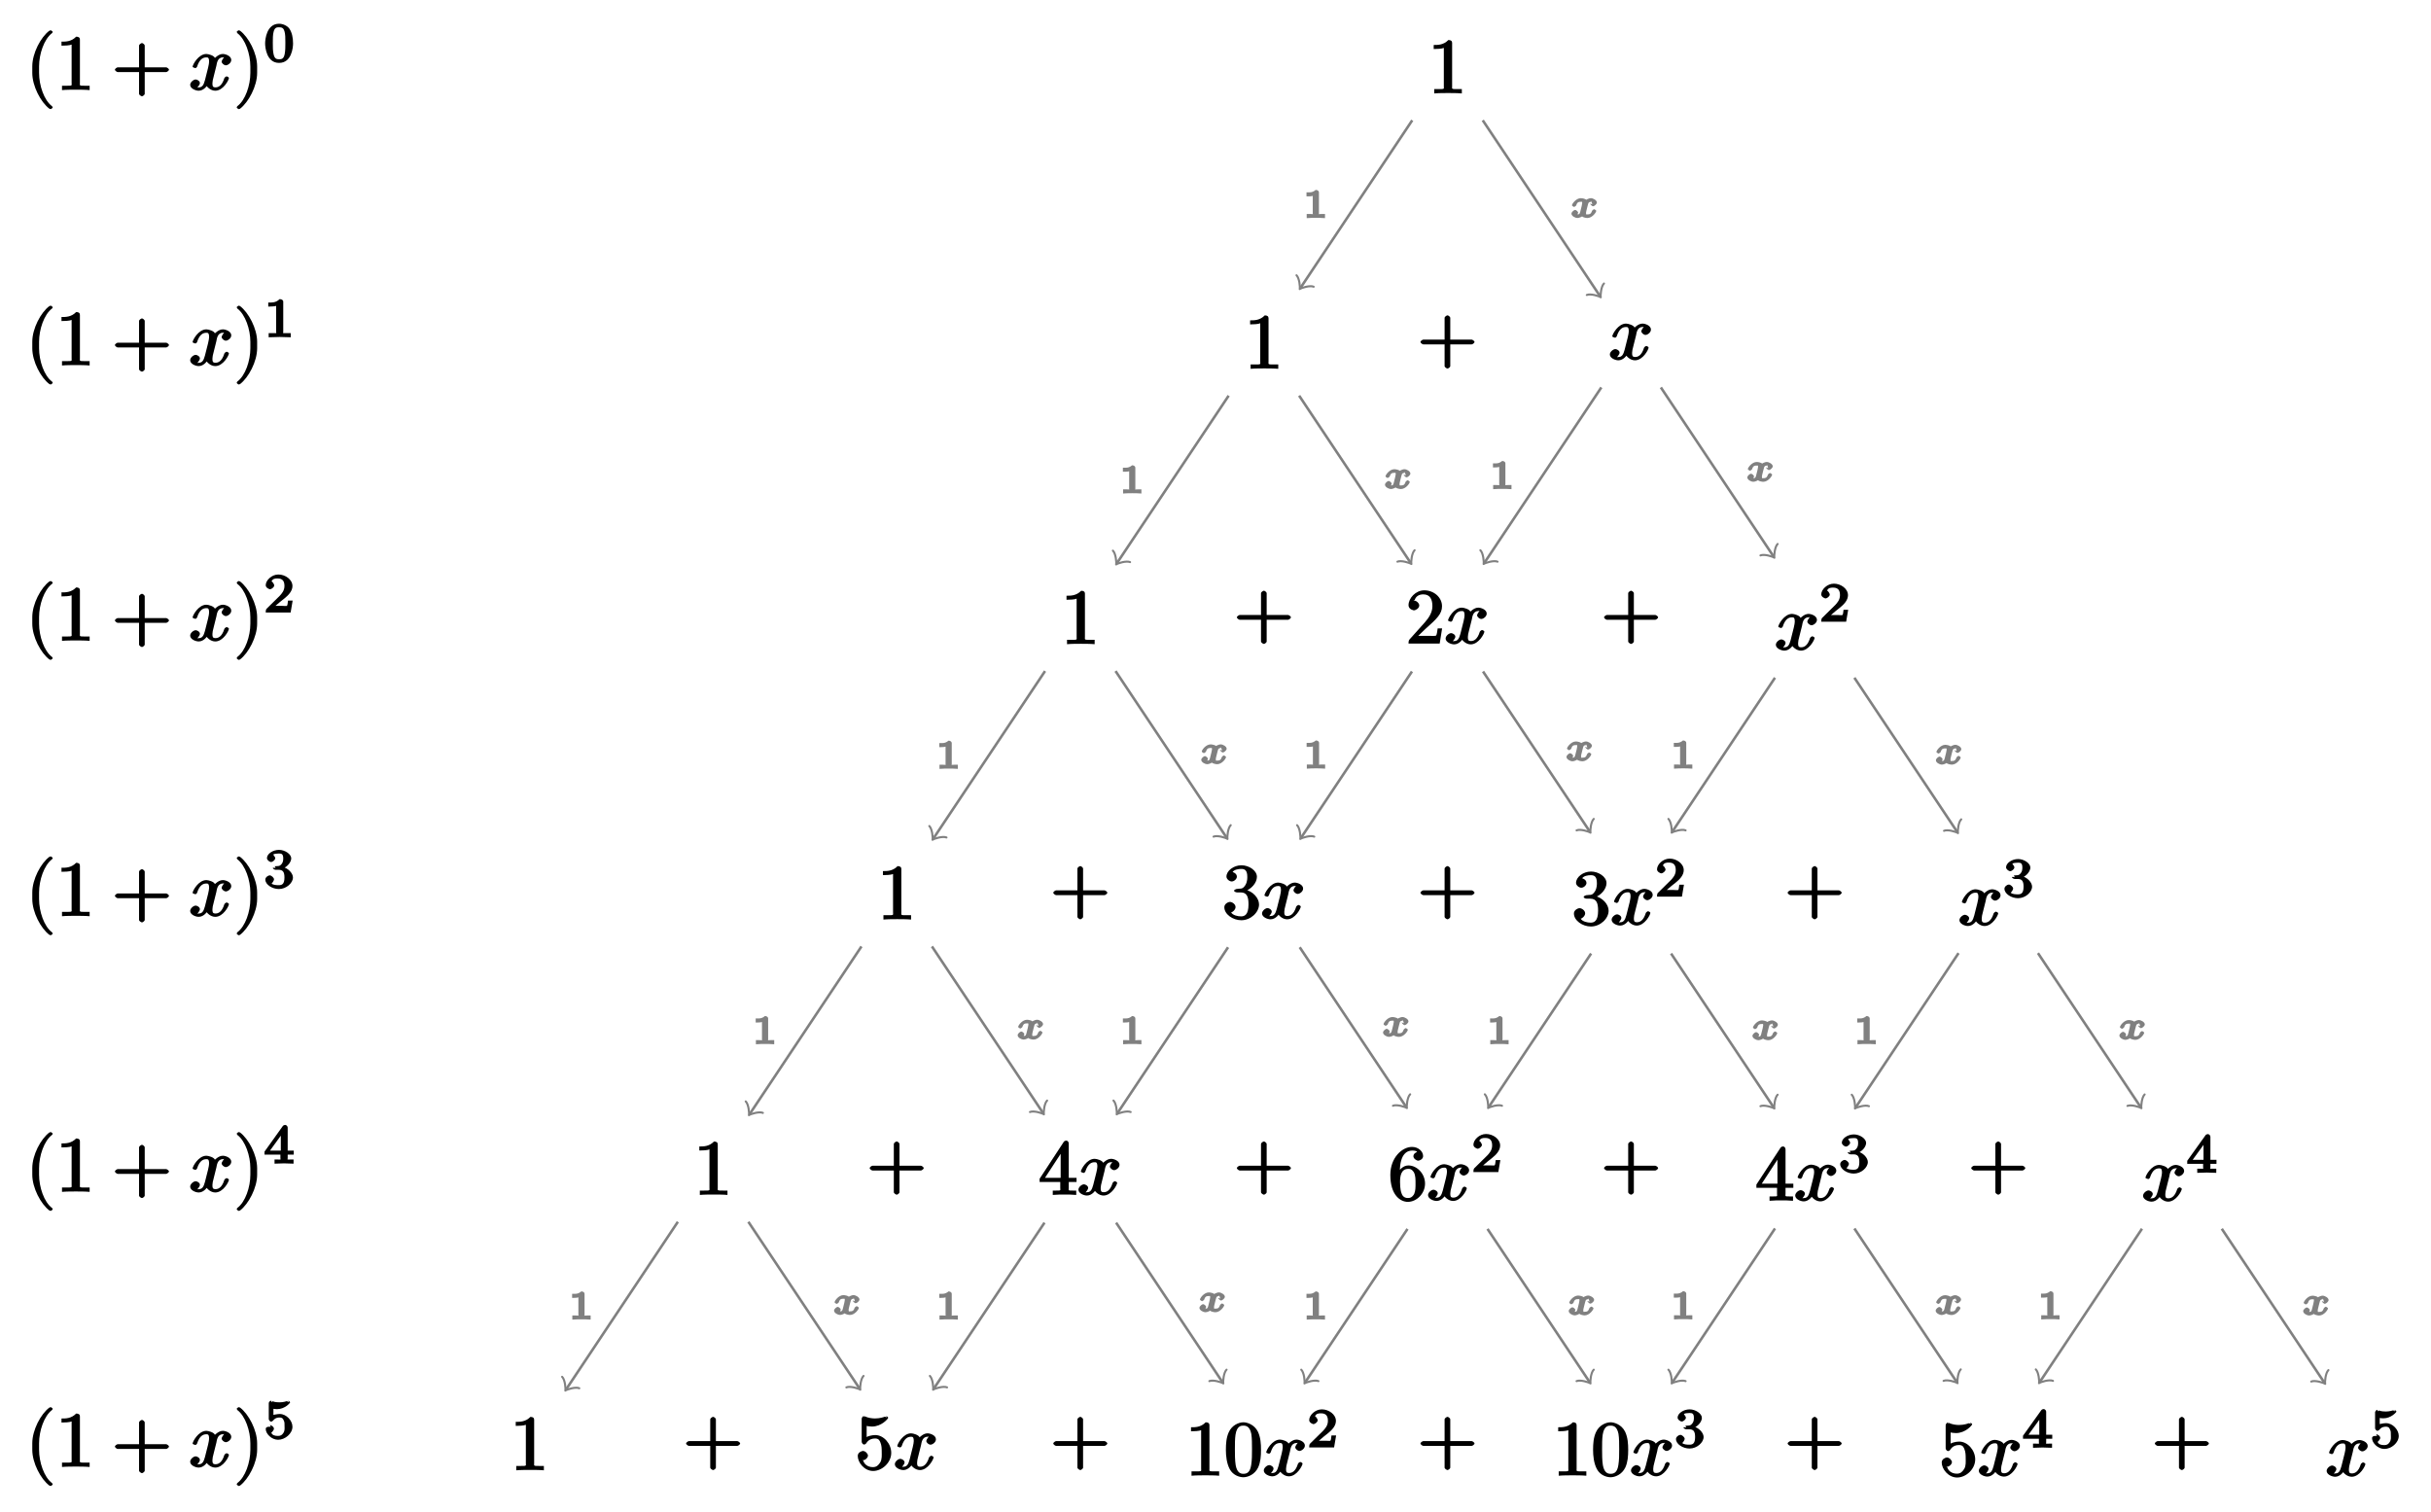 <?xml version="1.0" encoding="UTF-8"?>
<svg xmlns="http://www.w3.org/2000/svg" xmlns:xlink="http://www.w3.org/1999/xlink" width="375.343pt" height="233.429pt" viewBox="0 0 375.343 233.429" version="1.1">
<defs>
<g>
<symbol overflow="visible" id="glyph0-0">
<path style="stroke:none;" d=""/>
</symbol>
<symbol overflow="visible" id="glyph0-1">
<path style="stroke:none;" d="M 5.203 -0.125 L 5.203 -0.641 L 4.625 -0.641 C 3.547 -0.641 3.703 -0.641 3.703 -1.078 L 3.703 -7.781 C 3.703 -8.062 3.516 -8.219 3.125 -8.219 C 2.359 -7.422 1.453 -7.453 0.859 -7.453 L 0.859 -6.828 C 1.297 -6.828 2.141 -6.859 2.422 -7 L 2.422 -1.078 C 2.422 -0.641 2.594 -0.641 1.516 -0.641 L 0.938 -0.641 L 0.938 0.031 C 1.547 -0.031 2.594 -0.031 3.078 -0.031 C 3.547 -0.031 4.594 -0.031 5.203 0.031 Z M 5.203 -0.125 "/>
</symbol>
<symbol overflow="visible" id="glyph0-2">
<path style="stroke:none;" d="M 8.828 -3.125 C 8.828 -3.25 8.516 -3.484 8.391 -3.484 L 5.078 -3.484 L 5.078 -6.859 C 5.078 -7 4.781 -7.234 4.656 -7.234 C 4.516 -7.234 4.203 -7 4.203 -6.859 L 4.203 -3.484 L 0.906 -3.484 C 0.781 -3.484 0.469 -3.25 0.469 -3.125 C 0.469 -2.984 0.781 -2.75 0.906 -2.75 L 4.203 -2.75 L 4.203 0.625 C 4.203 0.75 4.516 0.984 4.656 0.984 C 4.781 0.984 5.078 0.75 5.078 0.625 L 5.078 -2.75 L 8.391 -2.75 C 8.516 -2.75 8.828 -2.984 8.828 -3.125 Z M 8.828 -3.125 "/>
</symbol>
<symbol overflow="visible" id="glyph0-3">
<path style="stroke:none;" d="M 6.484 -4.625 C 6.484 -5.25 5.594 -5.547 5.188 -5.547 C 4.5 -5.547 3.938 -4.875 3.953 -4.938 C 3.828 -5.297 2.984 -5.547 2.641 -5.547 C 1.406 -5.547 0.516 -3.875 0.516 -3.578 C 0.516 -3.453 0.984 -3.359 0.984 -3.359 L 0.859 -3.328 C 0.953 -3.328 1.188 -3.484 1.203 -3.578 C 1.609 -4.859 2.219 -5.016 2.625 -5.016 C 2.844 -5.016 3.062 -5.047 3.062 -4.344 C 3.062 -3.984 2.859 -3.172 2.422 -1.5 C 2.219 -0.766 2.016 -0.391 1.484 -0.391 C 1.406 -0.391 1.266 -0.359 1.266 -0.359 C 1.188 -0.344 1.641 -0.734 1.641 -1.062 C 1.641 -1.391 1.188 -1.609 1 -1.609 C 0.641 -1.609 0.141 -1.172 0.141 -0.781 C 0.141 -0.234 0.938 0.125 1.469 0.125 C 2.266 0.125 2.828 -0.734 2.859 -0.812 L 2.516 -0.906 C 2.672 -0.469 3.297 0.125 4.016 0.125 C 5.25 0.125 6.125 -1.547 6.125 -1.844 C 6.125 -1.953 5.828 -2.094 5.781 -2.094 C 5.672 -2.094 5.453 -1.906 5.422 -1.828 C 5.031 -0.547 4.422 -0.391 4.047 -0.391 C 3.578 -0.391 3.578 -0.641 3.578 -1.047 C 3.578 -1.312 3.641 -1.578 3.781 -2.109 L 4.188 -3.734 C 4.25 -4.047 4.344 -5.016 5.172 -5.016 C 5.234 -5.016 5.375 -5.062 5.359 -5.062 C 5.438 -5.062 5 -4.641 5 -4.344 C 5 -4.156 5.328 -3.797 5.656 -3.797 C 5.922 -3.797 6.484 -4.141 6.484 -4.625 Z M 6.484 -4.625 "/>
</symbol>
<symbol overflow="visible" id="glyph0-4">
<path style="stroke:none;" d="M 5.359 -2.344 L 4.891 -2.344 C 4.812 -1.859 4.781 -1.422 4.656 -1.25 C 4.578 -1.141 3.938 -1.188 3.672 -1.188 L 1.891 -1.188 L 2.922 -2.188 C 4.781 -3.844 5.562 -4.578 5.562 -5.766 C 5.562 -7.141 4.297 -8.219 2.828 -8.219 C 1.484 -8.219 0.391 -7 0.391 -5.922 C 0.391 -5.266 1.188 -5.125 1.234 -5.125 C 1.438 -5.125 2.047 -5.406 2.047 -5.891 C 2.047 -6.203 1.641 -6.641 1.219 -6.641 C 1.125 -6.641 1.094 -6.641 1.344 -6.734 C 1.531 -7.281 1.984 -7.594 2.672 -7.594 C 3.766 -7.594 4.078 -6.75 4.078 -5.766 C 4.078 -4.812 3.531 -3.969 2.875 -3.234 L 0.578 -0.672 C 0.453 -0.531 0.391 -0.422 0.391 0 L 5.203 0 L 5.578 -2.344 Z M 5.359 -2.344 "/>
</symbol>
<symbol overflow="visible" id="glyph0-5">
<path style="stroke:none;" d="M 5.656 -2.172 C 5.656 -3.156 4.703 -4.219 3.469 -4.469 L 3.469 -4.203 C 4.453 -4.531 5.328 -5.5 5.328 -6.438 C 5.328 -7.422 4.094 -8.219 2.938 -8.219 C 1.734 -8.219 0.625 -7.375 0.625 -6.469 C 0.625 -6.078 1.094 -5.719 1.438 -5.719 C 1.812 -5.719 2.234 -6.109 2.234 -6.453 C 2.234 -7.047 1.484 -7.188 1.578 -7.188 C 1.812 -7.547 2.469 -7.656 2.891 -7.656 C 3.375 -7.656 3.844 -7.531 3.844 -6.453 C 3.844 -6.312 3.875 -5.719 3.562 -5.188 C 3.203 -4.609 2.938 -4.609 2.641 -4.609 C 2.547 -4.594 2.266 -4.562 2.172 -4.562 C 2.078 -4.547 1.797 -4.406 1.797 -4.297 C 1.797 -4.156 2.078 -4.031 2.281 -4.031 L 2.812 -4.031 C 3.797 -4.031 4.031 -3.344 4.031 -2.172 C 4.031 -0.547 3.406 -0.328 2.875 -0.328 C 2.359 -0.328 1.609 -0.5 1.344 -0.938 C 1.469 -0.922 2.031 -1.312 2.031 -1.766 C 2.031 -2.203 1.516 -2.562 1.172 -2.562 C 0.891 -2.562 0.297 -2.266 0.297 -1.75 C 0.297 -0.656 1.609 0.266 2.922 0.266 C 4.375 0.266 5.656 -0.953 5.656 -2.172 Z M 5.656 -2.172 "/>
</symbol>
<symbol overflow="visible" id="glyph0-6">
<path style="stroke:none;" d="M 5.828 -2.109 L 5.828 -2.609 L 4.625 -2.609 L 4.625 -7.906 C 4.625 -8.156 4.438 -8.359 4.25 -8.359 C 4.141 -8.359 3.953 -8.312 3.859 -8.172 L 0.125 -2.469 L 0.125 -1.969 L 3.312 -1.969 L 3.312 -1.062 C 3.312 -0.641 3.484 -0.641 2.609 -0.641 L 2.156 -0.641 L 2.156 0.031 C 2.844 -0.031 3.469 -0.031 3.969 -0.031 C 4.469 -0.031 5.109 -0.031 5.781 0.031 L 5.781 -0.641 L 5.344 -0.641 C 4.453 -0.641 4.625 -0.641 4.625 -1.062 L 4.625 -1.969 L 5.828 -1.969 Z M 3.578 -2.609 L 0.953 -2.609 L 3.719 -6.844 L 3.375 -6.938 L 3.375 -2.609 Z M 3.578 -2.609 "/>
</symbol>
<symbol overflow="visible" id="glyph0-7">
<path style="stroke:none;" d="M 5.656 -2.562 C 5.656 -4.094 4.406 -5.359 3.078 -5.359 C 2.266 -5.359 1.609 -4.625 1.375 -4.047 L 1.766 -4.047 L 1.766 -4.344 C 1.766 -7.359 3.062 -7.656 3.672 -7.656 C 3.953 -7.656 4.312 -7.625 4.422 -7.453 C 4.547 -7.453 3.859 -7.312 3.859 -6.781 C 3.859 -6.406 4.344 -6.094 4.609 -6.094 C 4.812 -6.094 5.359 -6.328 5.359 -6.797 C 5.359 -7.516 4.641 -8.219 3.641 -8.219 C 2.109 -8.219 0.297 -6.547 0.297 -3.906 C 0.297 -0.719 1.891 0.266 3 0.266 C 4.328 0.266 5.656 -0.984 5.656 -2.562 Z M 4.188 -2.578 C 4.188 -2.016 4.188 -1.406 3.984 -0.984 L 4.047 -1.078 C 3.688 -0.359 3.281 -0.328 3 -0.328 C 2.25 -0.328 2.078 -0.922 2.016 -1.094 C 1.797 -1.656 1.797 -2.625 1.797 -2.828 C 1.797 -3.766 1.984 -4.828 3.062 -4.828 C 3.25 -4.828 3.656 -4.859 4.031 -4.125 L 3.969 -4.219 C 4.188 -3.781 4.188 -3.172 4.188 -2.578 Z M 4.188 -2.578 "/>
</symbol>
<symbol overflow="visible" id="glyph0-8">
<path style="stroke:none;" d="M 5.562 -2.531 C 5.562 -3.953 4.391 -5.281 3.094 -5.281 C 2.516 -5.281 1.859 -5.062 1.766 -4.969 L 1.766 -6.688 C 1.812 -6.672 2.219 -6.594 2.594 -6.594 C 4.062 -6.594 5.094 -7.812 5.094 -7.953 C 5.094 -8.031 4.859 -8.219 4.781 -8.219 L 4.906 -8 C 4.906 -8 4.609 -8.188 4.406 -8.062 C 4.453 -8.078 3.859 -7.844 3.062 -7.844 C 2.578 -7.844 2.031 -7.922 1.469 -8.172 C 1.375 -8.219 1.453 -7.984 1.453 -7.984 L 1.328 -8.219 C 1.203 -8.219 1 -7.984 1 -7.797 L 1 -4.25 C 1 -4.047 1.203 -3.812 1.375 -3.812 C 1.453 -3.812 1.609 -3.891 1.656 -3.953 C 1.797 -4.141 2.109 -4.75 3.078 -4.75 C 3.688 -4.75 3.797 -4.344 3.891 -4.125 C 4.078 -3.688 4.094 -3.219 4.094 -2.625 C 4.094 -2.203 4.156 -1.578 3.875 -1.078 C 3.578 -0.609 3.281 -0.328 2.734 -0.328 C 1.859 -0.328 1.375 -0.844 1.25 -1.312 C 1.016 -1.406 1.047 -1.391 1.188 -1.391 C 1.578 -1.391 1.969 -1.812 1.969 -2.109 C 1.969 -2.391 1.578 -2.828 1.188 -2.828 C 1.016 -2.828 0.391 -2.609 0.391 -2.062 C 0.391 -1.031 1.422 0.266 2.766 0.266 C 4.141 0.266 5.562 -1.016 5.562 -2.531 Z M 5.562 -2.531 "/>
</symbol>
<symbol overflow="visible" id="glyph0-9">
<path style="stroke:none;" d="M 5.688 -3.953 C 5.688 -4.906 5.625 -5.875 5.219 -6.75 C 4.656 -7.906 3.484 -8.219 2.984 -8.219 C 2.266 -8.219 1.188 -7.781 0.703 -6.672 C 0.328 -5.844 0.266 -4.906 0.266 -3.953 C 0.266 -3.062 0.375 -1.891 0.859 -0.984 C 1.375 -0.016 2.391 0.266 2.969 0.266 C 3.625 0.266 4.719 -0.125 5.25 -1.25 C 5.625 -2.078 5.688 -3.016 5.688 -3.953 Z M 4.297 -4.094 C 4.297 -3.203 4.297 -2.391 4.172 -1.625 C 4 -0.484 3.516 -0.266 2.969 -0.266 C 2.516 -0.266 2 -0.438 1.781 -1.578 C 1.656 -2.297 1.656 -3.391 1.656 -4.094 C 1.656 -4.859 1.656 -5.656 1.75 -6.297 C 1.969 -7.719 2.672 -7.703 2.969 -7.703 C 3.375 -7.703 3.953 -7.609 4.188 -6.438 C 4.297 -5.766 4.297 -4.859 4.297 -4.094 Z M 4.297 -4.094 "/>
</symbol>
<symbol overflow="visible" id="glyph0-10">
<path style="stroke:none;" d="M 4.156 2.719 C 4.156 2.672 4.078 2.547 4.047 2.516 C 2.812 1.594 2.047 -0.703 2.047 -2.625 L 2.047 -3.625 C 2.047 -5.531 2.812 -7.828 4.047 -8.766 C 4.078 -8.781 4.156 -8.922 4.156 -8.953 C 4.156 -9.016 3.906 -9.203 3.844 -9.203 C 3.828 -9.203 3.656 -9.156 3.641 -9.141 C 2.312 -8.156 1 -5.672 1 -3.625 L 1 -2.625 C 1 -0.578 2.312 1.906 3.641 2.906 C 3.656 2.922 3.828 2.969 3.844 2.969 C 3.906 2.969 4.156 2.766 4.156 2.719 Z M 4.156 2.719 "/>
</symbol>
<symbol overflow="visible" id="glyph0-11">
<path style="stroke:none;" d="M 3.641 -2.625 L 3.641 -3.625 C 3.641 -5.672 2.312 -8.156 1 -9.141 C 0.984 -9.156 0.828 -9.203 0.797 -9.203 C 0.734 -9.203 0.484 -9.016 0.484 -8.953 C 0.484 -8.922 0.562 -8.781 0.578 -8.766 C 1.828 -7.828 2.594 -5.531 2.594 -3.625 L 2.594 -2.625 C 2.594 -0.703 1.828 1.594 0.578 2.516 C 0.562 2.547 0.484 2.672 0.484 2.719 C 0.484 2.766 0.734 2.969 0.797 2.969 C 0.828 2.969 0.984 2.922 1 2.906 C 2.312 1.906 3.641 -0.578 3.641 -2.625 Z M 3.641 -2.625 "/>
</symbol>
<symbol overflow="visible" id="glyph1-0">
<path style="stroke:none;" d=""/>
</symbol>
<symbol overflow="visible" id="glyph1-1">
<path style="stroke:none;" d="M 4.234 -1.844 L 3.75 -1.844 C 3.703 -1.5 3.688 -1.109 3.578 -1.031 C 3.516 -0.984 3.016 -1.031 2.891 -1.031 L 1.812 -1.031 C 2.375 -1.531 2.672 -1.766 3.172 -2.156 C 3.797 -2.656 4.438 -3.297 4.438 -4.094 C 4.438 -5.094 3.344 -5.875 2.266 -5.875 C 1.234 -5.875 0.312 -4.984 0.312 -4.219 C 0.312 -3.797 0.891 -3.594 0.969 -3.594 C 1.172 -3.594 1.625 -3.891 1.625 -4.203 C 1.625 -4.344 1.359 -4.797 1.203 -4.797 C 1.391 -5.234 1.75 -5.266 2.141 -5.266 C 2.984 -5.266 3.203 -4.766 3.203 -4.094 C 3.203 -3.359 2.75 -2.891 2.484 -2.594 L 0.453 -0.594 C 0.375 -0.516 0.312 -0.391 0.312 0 L 4.156 0 L 4.469 -1.844 Z M 4.234 -1.844 "/>
</symbol>
<symbol overflow="visible" id="glyph1-2">
<path style="stroke:none;" d="M 4.516 -1.609 C 4.516 -2.266 3.766 -3.078 2.844 -3.266 L 2.844 -2.953 C 3.734 -3.266 4.25 -4.047 4.25 -4.562 C 4.25 -5.219 3.281 -5.875 2.359 -5.875 C 1.422 -5.875 0.5 -5.266 0.5 -4.594 C 0.5 -4.312 0.891 -4 1.141 -4 C 1.406 -4 1.781 -4.344 1.781 -4.578 C 1.781 -4.828 1.406 -5.156 1.484 -5.156 C 1.578 -5.266 2.016 -5.312 2.328 -5.312 C 2.703 -5.312 3.016 -5.297 3.016 -4.562 C 3.016 -4.219 2.969 -3.938 2.75 -3.672 C 2.469 -3.359 2.391 -3.391 1.969 -3.359 C 1.766 -3.344 1.734 -3.344 1.703 -3.344 L 1.844 -3.062 C 1.844 -3.062 1.406 -3.172 1.406 -3.078 C 1.406 -2.953 1.688 -2.797 1.828 -2.797 L 2.281 -2.797 C 2.938 -2.797 3.203 -2.5 3.203 -1.609 C 3.203 -0.562 2.812 -0.422 2.312 -0.422 C 1.984 -0.422 1.391 -0.453 1.219 -0.688 C 1.297 -0.703 1.594 -1.141 1.594 -1.312 C 1.594 -1.578 1.188 -1.938 0.922 -1.938 C 0.688 -1.938 0.25 -1.641 0.25 -1.297 C 0.25 -0.5 1.328 0.172 2.344 0.172 C 3.5 0.172 4.516 -0.766 4.516 -1.609 Z M 4.516 -1.609 "/>
</symbol>
<symbol overflow="visible" id="glyph1-3">
<path style="stroke:none;" d="M 4.641 -1.531 L 4.641 -2 L 3.703 -2 L 3.703 -5.562 C 3.703 -5.75 3.5 -5.969 3.312 -5.969 C 3.219 -5.969 3.031 -5.906 2.953 -5.797 L 0.125 -1.844 L 0.125 -1.375 L 2.578 -1.375 L 2.578 -0.844 C 2.578 -0.562 2.781 -0.625 2.109 -0.625 L 1.672 -0.625 L 1.672 0.016 L 3.141 -0.031 L 4.609 0.016 L 4.609 -0.625 L 4.172 -0.625 C 3.5 -0.625 3.703 -0.562 3.703 -0.844 L 3.703 -1.375 L 4.641 -1.375 Z M 2.844 -2 L 0.969 -2 L 2.984 -4.781 L 2.641 -4.906 L 2.641 -2 Z M 2.844 -2 "/>
</symbol>
<symbol overflow="visible" id="glyph1-4">
<path style="stroke:none;" d="M 4.438 -1.844 C 4.438 -2.781 3.516 -3.812 2.469 -3.812 C 2.109 -3.812 1.516 -3.672 1.5 -3.672 L 1.5 -4.609 C 1.719 -4.562 1.969 -4.562 2.109 -4.562 C 3.219 -4.562 4.078 -5.484 4.078 -5.609 C 4.078 -5.688 3.812 -5.875 3.766 -5.875 L 3.906 -5.609 C 3.906 -5.609 3.578 -5.828 3.531 -5.781 C 3.5 -5.781 3.062 -5.609 2.438 -5.609 C 2.203 -5.609 1.766 -5.625 1.438 -5.75 C 1.266 -5.828 1.25 -5.609 1.25 -5.609 L 1.109 -5.875 C 1 -5.875 0.781 -5.625 0.781 -5.5 L 0.781 -3.016 C 0.781 -2.875 1 -2.625 1.125 -2.625 C 1.203 -2.625 1.359 -2.688 1.438 -2.781 C 1.797 -3.234 2.172 -3.266 2.469 -3.266 C 2.969 -3.266 3.047 -2.906 3.078 -2.844 C 3.234 -2.562 3.219 -2.359 3.219 -1.875 C 3.219 -1.625 3.281 -1.234 3.031 -0.875 C 2.828 -0.562 2.609 -0.422 2.203 -0.422 C 1.656 -0.422 1.312 -0.562 1.172 -0.922 C 1.203 -0.922 1.578 -1.297 1.578 -1.531 C 1.578 -1.891 1.062 -2.109 0.953 -2.109 L 1.094 -1.828 C 1.094 -1.828 0.312 -1.953 0.312 -1.5 C 0.312 -0.75 1.219 0.172 2.219 0.172 C 3.297 0.172 4.438 -0.781 4.438 -1.844 Z M 4.438 -1.844 "/>
</symbol>
<symbol overflow="visible" id="glyph1-5">
<path style="stroke:none;" d="M 4.531 -2.828 C 4.531 -3.75 4.359 -4.516 3.969 -5.109 C 3.703 -5.5 3.047 -5.875 2.375 -5.875 C 0.438 -5.875 0.219 -3.438 0.219 -2.828 C 0.219 -2.234 0.438 0.172 2.375 0.172 C 4.328 0.172 4.531 -2.234 4.531 -2.828 Z M 3.344 -2.938 C 3.344 -2.312 3.344 -1.703 3.234 -1.172 C 3.078 -0.406 2.719 -0.391 2.375 -0.391 C 2 -0.391 1.688 -0.453 1.531 -1.141 C 1.406 -1.641 1.406 -2.312 1.406 -2.938 C 1.406 -3.547 1.406 -4.188 1.531 -4.641 C 1.703 -5.312 2.031 -5.328 2.375 -5.328 C 2.828 -5.328 3.062 -5.203 3.203 -4.719 C 3.344 -4.266 3.344 -3.672 3.344 -2.938 Z M 3.344 -2.938 "/>
</symbol>
<symbol overflow="visible" id="glyph1-6">
<path style="stroke:none;" d="M 4.172 -0.156 L 4.172 -0.625 L 3.641 -0.625 C 2.812 -0.625 3.016 -0.562 3.016 -0.844 L 3.016 -5.484 C 3.016 -5.719 2.781 -5.875 2.453 -5.875 C 1.875 -5.297 1.25 -5.344 0.703 -5.344 L 0.703 -4.719 C 1.109 -4.719 1.812 -4.766 1.922 -4.828 L 1.922 -0.844 C 1.922 -0.562 2.125 -0.625 1.297 -0.625 L 0.766 -0.625 L 0.766 0.016 L 2.469 -0.031 L 4.172 0.016 Z M 4.172 -0.156 "/>
</symbol>
<symbol overflow="visible" id="glyph2-0">
<path style="stroke:none;" d=""/>
</symbol>
<symbol overflow="visible" id="glyph2-1">
<path style="stroke:none;" d="M 3.516 -0.172 L 3.516 -0.625 L 3.016 -0.625 C 2.375 -0.625 2.578 -0.516 2.578 -0.688 L 2.578 -3.984 C 2.578 -4.172 2.359 -4.344 2.078 -4.344 C 1.594 -3.906 1.078 -3.969 0.953 -3.969 L 0.656 -3.969 L 0.656 -3.344 L 0.953 -3.344 C 1.094 -3.344 1.484 -3.359 1.625 -3.422 L 1.625 -0.688 C 1.625 -0.516 1.828 -0.625 1.203 -0.625 L 0.688 -0.625 L 0.688 0.016 C 1.234 -0.031 1.766 -0.031 2.109 -0.031 C 2.453 -0.031 2.984 -0.031 3.516 0.016 Z M 3.516 -0.172 "/>
</symbol>
<symbol overflow="visible" id="glyph2-2">
<path style="stroke:none;" d="M 4.281 -2.328 C 4.281 -2.688 3.688 -3 3.375 -3 C 2.984 -3 2.578 -2.703 2.625 -2.75 C 2.547 -2.891 2.031 -3 1.812 -3 C 1.062 -3 0.438 -2.125 0.438 -1.891 C 0.438 -1.812 0.734 -1.641 0.766 -1.641 C 0.812 -1.641 1.062 -1.812 1.094 -1.891 C 1.266 -2.469 1.562 -2.438 1.797 -2.438 C 1.984 -2.438 2.016 -2.531 2.016 -2.219 C 2.016 -2.078 1.906 -1.656 1.703 -0.859 C 1.609 -0.516 1.531 -0.5 1.281 -0.5 C 1.234 -0.5 1.203 -0.438 1.312 -0.375 C 1.188 -0.328 1.391 -0.734 1.391 -0.766 C 1.391 -0.938 1.062 -1.188 0.922 -1.188 C 0.781 -1.188 0.359 -0.891 0.359 -0.609 C 0.359 -0.234 0.969 0.062 1.266 0.062 C 1.594 0.062 2 -0.172 2.016 -0.188 C 2.109 -0.031 2.641 0.062 2.812 0.062 C 3.578 0.062 4.188 -0.828 4.188 -1.047 C 4.188 -1.125 3.891 -1.297 3.875 -1.297 C 3.766 -1.297 3.547 -1.094 3.531 -1.031 C 3.359 -0.5 3.109 -0.5 2.844 -0.5 C 2.656 -0.5 2.609 -0.391 2.609 -0.719 C 2.609 -0.797 2.609 -0.828 2.656 -1.031 C 2.766 -1.453 2.922 -2.125 2.953 -2.172 C 2.984 -2.25 3.047 -2.438 3.359 -2.438 C 3.375 -2.438 3.438 -2.5 3.312 -2.578 C 3.438 -2.625 3.578 -2.047 3.578 -2.047 L 3.234 -2.172 C 3.234 -2.078 3.516 -1.75 3.703 -1.75 C 3.875 -1.75 4.281 -2.078 4.281 -2.328 Z M 4.281 -2.328 "/>
</symbol>
</g>
</defs>
<g id="surface1">
<g style="fill:rgb(0%,0%,0%);fill-opacity:1;">
  <use xlink:href="#glyph0-1" x="220.502" y="14.396"/>
</g>
<g style="fill:rgb(0%,0%,0%);fill-opacity:1;">
  <use xlink:href="#glyph0-1" x="192.156" y="56.916"/>
</g>
<g style="fill:rgb(0%,0%,0%);fill-opacity:1;">
  <use xlink:href="#glyph0-2" x="218.841" y="55.924"/>
</g>
<g style="fill:rgb(0%,0%,0%);fill-opacity:1;">
  <use xlink:href="#glyph0-3" x="248.418" y="55.511"/>
</g>
<g style="fill:rgb(0%,0%,0%);fill-opacity:1;">
  <use xlink:href="#glyph0-1" x="163.809" y="99.436"/>
</g>
<g style="fill:rgb(0%,0%,0%);fill-opacity:1;">
  <use xlink:href="#glyph0-2" x="190.494" y="98.443"/>
</g>
<g style="fill:rgb(0%,0%,0%);fill-opacity:1;">
  <use xlink:href="#glyph0-4" x="217.083" y="99.37"/>
  <use xlink:href="#glyph0-3" x="223.061" y="99.37"/>
</g>
<g style="fill:rgb(0%,0%,0%);fill-opacity:1;">
  <use xlink:href="#glyph0-2" x="247.187" y="98.443"/>
</g>
<g style="fill:rgb(0%,0%,0%);fill-opacity:1;">
  <use xlink:href="#glyph0-3" x="274.049" y="100.337"/>
</g>
<g style="fill:rgb(0%,0%,0%);fill-opacity:1;">
  <use xlink:href="#glyph1-1" x="280.888" y="95.997"/>
</g>
<g style="fill:rgb(0%,0%,0%);fill-opacity:1;">
  <use xlink:href="#glyph0-1" x="135.463" y="141.955"/>
</g>
<g style="fill:rgb(0%,0%,0%);fill-opacity:1;">
  <use xlink:href="#glyph0-2" x="162.148" y="140.963"/>
</g>
<g style="fill:rgb(0%,0%,0%);fill-opacity:1;">
  <use xlink:href="#glyph0-5" x="188.737" y="141.824"/>
  <use xlink:href="#glyph0-3" x="194.715" y="141.824"/>
</g>
<g style="fill:rgb(0%,0%,0%);fill-opacity:1;">
  <use xlink:href="#glyph0-2" x="218.841" y="140.963"/>
</g>
<g style="fill:rgb(0%,0%,0%);fill-opacity:1;">
  <use xlink:href="#glyph0-5" x="242.714" y="142.791"/>
  <use xlink:href="#glyph0-3" x="248.692" y="142.791"/>
</g>
<g style="fill:rgb(0%,0%,0%);fill-opacity:1;">
  <use xlink:href="#glyph1-1" x="255.53" y="138.451"/>
</g>
<g style="fill:rgb(0%,0%,0%);fill-opacity:1;">
  <use xlink:href="#glyph0-2" x="275.533" y="140.963"/>
</g>
<g style="fill:rgb(0%,0%,0%);fill-opacity:1;">
  <use xlink:href="#glyph0-3" x="302.396" y="142.857"/>
</g>
<g style="fill:rgb(0%,0%,0%);fill-opacity:1;">
  <use xlink:href="#glyph1-2" x="309.234" y="138.517"/>
</g>
<g style="fill:rgb(0%,0%,0%);fill-opacity:1;">
  <use xlink:href="#glyph0-1" x="107.117" y="184.475"/>
</g>
<g style="fill:rgb(0%,0%,0%);fill-opacity:1;">
  <use xlink:href="#glyph0-2" x="133.801" y="183.483"/>
</g>
<g style="fill:rgb(0%,0%,0%);fill-opacity:1;">
  <use xlink:href="#glyph0-6" x="160.39" y="184.475"/>
  <use xlink:href="#glyph0-3" x="166.368" y="184.475"/>
</g>
<g style="fill:rgb(0%,0%,0%);fill-opacity:1;">
  <use xlink:href="#glyph0-2" x="190.494" y="183.483"/>
</g>
<g style="fill:rgb(0%,0%,0%);fill-opacity:1;">
  <use xlink:href="#glyph0-7" x="214.368" y="185.311"/>
  <use xlink:href="#glyph0-3" x="220.346" y="185.311"/>
</g>
<g style="fill:rgb(0%,0%,0%);fill-opacity:1;">
  <use xlink:href="#glyph1-1" x="227.183" y="180.971"/>
</g>
<g style="fill:rgb(0%,0%,0%);fill-opacity:1;">
  <use xlink:href="#glyph0-2" x="247.187" y="183.483"/>
</g>
<g style="fill:rgb(0%,0%,0%);fill-opacity:1;">
  <use xlink:href="#glyph0-6" x="271.06" y="185.377"/>
  <use xlink:href="#glyph0-3" x="277.038" y="185.377"/>
</g>
<g style="fill:rgb(0%,0%,0%);fill-opacity:1;">
  <use xlink:href="#glyph1-2" x="283.876" y="181.037"/>
</g>
<g style="fill:rgb(0%,0%,0%);fill-opacity:1;">
  <use xlink:href="#glyph0-2" x="303.88" y="183.483"/>
</g>
<g style="fill:rgb(0%,0%,0%);fill-opacity:1;">
  <use xlink:href="#glyph0-3" x="330.742" y="185.418"/>
</g>
<g style="fill:rgb(0%,0%,0%);fill-opacity:1;">
  <use xlink:href="#glyph1-3" x="337.58" y="181.079"/>
</g>
<g style="fill:rgb(0%,0%,0%);fill-opacity:1;">
  <use xlink:href="#glyph0-1" x="78.77" y="226.995"/>
</g>
<g style="fill:rgb(0%,0%,0%);fill-opacity:1;">
  <use xlink:href="#glyph0-2" x="105.455" y="226.002"/>
</g>
<g style="fill:rgb(0%,0%,0%);fill-opacity:1;">
  <use xlink:href="#glyph0-8" x="132.044" y="226.863"/>
  <use xlink:href="#glyph0-3" x="138.022" y="226.863"/>
</g>
<g style="fill:rgb(0%,0%,0%);fill-opacity:1;">
  <use xlink:href="#glyph0-2" x="162.148" y="226.002"/>
</g>
<g style="fill:rgb(0%,0%,0%);fill-opacity:1;">
  <use xlink:href="#glyph0-1" x="183.032" y="227.83"/>
  <use xlink:href="#glyph0-9" x="189.01" y="227.83"/>
  <use xlink:href="#glyph0-3" x="194.987" y="227.83"/>
</g>
<g style="fill:rgb(0%,0%,0%);fill-opacity:1;">
  <use xlink:href="#glyph1-1" x="201.826" y="223.491"/>
</g>
<g style="fill:rgb(0%,0%,0%);fill-opacity:1;">
  <use xlink:href="#glyph0-2" x="218.841" y="226.002"/>
</g>
<g style="fill:rgb(0%,0%,0%);fill-opacity:1;">
  <use xlink:href="#glyph0-1" x="239.725" y="227.83"/>
  <use xlink:href="#glyph0-9" x="245.703" y="227.83"/>
  <use xlink:href="#glyph0-3" x="251.68" y="227.83"/>
</g>
<g style="fill:rgb(0%,0%,0%);fill-opacity:1;">
  <use xlink:href="#glyph1-2" x="258.519" y="223.491"/>
</g>
<g style="fill:rgb(0%,0%,0%);fill-opacity:1;">
  <use xlink:href="#glyph0-2" x="275.533" y="226.002"/>
</g>
<g style="fill:rgb(0%,0%,0%);fill-opacity:1;">
  <use xlink:href="#glyph0-8" x="299.407" y="227.872"/>
  <use xlink:href="#glyph0-3" x="305.385" y="227.872"/>
</g>
<g style="fill:rgb(0%,0%,0%);fill-opacity:1;">
  <use xlink:href="#glyph1-3" x="312.223" y="223.533"/>
</g>
<g style="fill:rgb(0%,0%,0%);fill-opacity:1;">
  <use xlink:href="#glyph0-2" x="332.226" y="226.002"/>
</g>
<g style="fill:rgb(0%,0%,0%);fill-opacity:1;">
  <use xlink:href="#glyph0-3" x="359.089" y="227.896"/>
</g>
<g style="fill:rgb(0%,0%,0%);fill-opacity:1;">
  <use xlink:href="#glyph1-4" x="365.927" y="223.556"/>
</g>
<g style="fill:rgb(0%,0%,0%);fill-opacity:1;">
  <use xlink:href="#glyph0-10" x="3.985" y="13.881"/>
  <use xlink:href="#glyph0-1" x="8.636" y="13.881"/>
</g>
<g style="fill:rgb(0%,0%,0%);fill-opacity:1;">
  <use xlink:href="#glyph0-2" x="17.267" y="13.881"/>
</g>
<g style="fill:rgb(0%,0%,0%);fill-opacity:1;">
  <use xlink:href="#glyph0-3" x="29.222" y="13.881"/>
  <use xlink:href="#glyph0-11" x="36.061" y="13.881"/>
</g>
<g style="fill:rgb(0%,0%,0%);fill-opacity:1;">
  <use xlink:href="#glyph1-5" x="40.716" y="9.541"/>
</g>
<g style="fill:rgb(0%,0%,0%);fill-opacity:1;">
  <use xlink:href="#glyph0-10" x="3.985" y="56.401"/>
  <use xlink:href="#glyph0-1" x="8.636" y="56.401"/>
</g>
<g style="fill:rgb(0%,0%,0%);fill-opacity:1;">
  <use xlink:href="#glyph0-2" x="17.267" y="56.401"/>
</g>
<g style="fill:rgb(0%,0%,0%);fill-opacity:1;">
  <use xlink:href="#glyph0-3" x="29.222" y="56.401"/>
  <use xlink:href="#glyph0-11" x="36.061" y="56.401"/>
</g>
<g style="fill:rgb(0%,0%,0%);fill-opacity:1;">
  <use xlink:href="#glyph1-6" x="40.716" y="52.061"/>
</g>
<g style="fill:rgb(0%,0%,0%);fill-opacity:1;">
  <use xlink:href="#glyph0-10" x="3.985" y="98.92"/>
  <use xlink:href="#glyph0-1" x="8.636" y="98.92"/>
</g>
<g style="fill:rgb(0%,0%,0%);fill-opacity:1;">
  <use xlink:href="#glyph0-2" x="17.267" y="98.92"/>
</g>
<g style="fill:rgb(0%,0%,0%);fill-opacity:1;">
  <use xlink:href="#glyph0-3" x="29.222" y="98.92"/>
  <use xlink:href="#glyph0-11" x="36.061" y="98.92"/>
</g>
<g style="fill:rgb(0%,0%,0%);fill-opacity:1;">
  <use xlink:href="#glyph1-1" x="40.716" y="94.581"/>
</g>
<g style="fill:rgb(0%,0%,0%);fill-opacity:1;">
  <use xlink:href="#glyph0-10" x="3.985" y="141.44"/>
  <use xlink:href="#glyph0-1" x="8.636" y="141.44"/>
</g>
<g style="fill:rgb(0%,0%,0%);fill-opacity:1;">
  <use xlink:href="#glyph0-2" x="17.267" y="141.44"/>
</g>
<g style="fill:rgb(0%,0%,0%);fill-opacity:1;">
  <use xlink:href="#glyph0-3" x="29.222" y="141.44"/>
  <use xlink:href="#glyph0-11" x="36.061" y="141.44"/>
</g>
<g style="fill:rgb(0%,0%,0%);fill-opacity:1;">
  <use xlink:href="#glyph1-2" x="40.716" y="137.1"/>
</g>
<g style="fill:rgb(0%,0%,0%);fill-opacity:1;">
  <use xlink:href="#glyph0-10" x="3.985" y="184.002"/>
  <use xlink:href="#glyph0-1" x="8.636" y="184.002"/>
</g>
<g style="fill:rgb(0%,0%,0%);fill-opacity:1;">
  <use xlink:href="#glyph0-2" x="17.267" y="184.002"/>
</g>
<g style="fill:rgb(0%,0%,0%);fill-opacity:1;">
  <use xlink:href="#glyph0-3" x="29.222" y="184.002"/>
  <use xlink:href="#glyph0-11" x="36.061" y="184.002"/>
</g>
<g style="fill:rgb(0%,0%,0%);fill-opacity:1;">
  <use xlink:href="#glyph1-3" x="40.716" y="179.662"/>
</g>
<g style="fill:rgb(0%,0%,0%);fill-opacity:1;">
  <use xlink:href="#glyph0-10" x="3.985" y="226.479"/>
  <use xlink:href="#glyph0-1" x="8.636" y="226.479"/>
</g>
<g style="fill:rgb(0%,0%,0%);fill-opacity:1;">
  <use xlink:href="#glyph0-2" x="17.267" y="226.479"/>
</g>
<g style="fill:rgb(0%,0%,0%);fill-opacity:1;">
  <use xlink:href="#glyph0-3" x="29.222" y="226.479"/>
  <use xlink:href="#glyph0-11" x="36.061" y="226.479"/>
</g>
<g style="fill:rgb(0%,0%,0%);fill-opacity:1;">
  <use xlink:href="#glyph1-4" x="40.716" y="222.14"/>
</g>
<path style="fill:none;stroke-width:0.399;stroke-linecap:butt;stroke-linejoin:miter;stroke:rgb(50%,50%,50%);stroke-opacity:1;stroke-miterlimit:10;" d="M -5.444 374.518 L -22.651 348.709 " transform="matrix(1,0,0,-1,223.491,393.092)"/>
<path style="fill:none;stroke-width:0.319;stroke-linecap:round;stroke-linejoin:round;stroke:rgb(50%,50%,50%);stroke-opacity:1;stroke-miterlimit:10;" d="M -1.195 1.593 C -1.098 0.996 -0.001 0.098 0.298 0.002 C -0.001 -0.099 -1.096 -0.998 -1.196 -1.595 " transform="matrix(-0.555,0.832,0.832,0.555,200.84,44.384)"/>
<g style="fill:rgb(50%,50%,50%);fill-opacity:1;">
  <use xlink:href="#glyph2-1" x="201.063" y="33.666"/>
</g>
<path style="fill:none;stroke-width:0.399;stroke-linecap:butt;stroke-linejoin:miter;stroke:rgb(50%,50%,50%);stroke-opacity:1;stroke-miterlimit:10;" d="M 5.443 374.518 L 23.501 347.436 " transform="matrix(1,0,0,-1,223.491,393.092)"/>
<path style="fill:none;stroke-width:0.319;stroke-linecap:round;stroke-linejoin:round;stroke:rgb(50%,50%,50%);stroke-opacity:1;stroke-miterlimit:10;" d="M -1.197 1.593 C -1.097 0.996 0 0.1 0.299 -0.001 C -0.002 -0.1 -1.097 -0.995 -1.196 -1.595 " transform="matrix(0.555,0.832,0.832,-0.555,246.991,45.657)"/>
<g style="fill:rgb(50%,50%,50%);fill-opacity:1;">
  <use xlink:href="#glyph2-2" x="242.273" y="33.6"/>
</g>
<path style="fill:none;stroke-width:0.399;stroke-linecap:butt;stroke-linejoin:miter;stroke:rgb(50%,50%,50%);stroke-opacity:1;stroke-miterlimit:10;" d="M -33.788 331.998 L -50.999 306.19 " transform="matrix(1,0,0,-1,223.491,393.092)"/>
<path style="fill:none;stroke-width:0.319;stroke-linecap:round;stroke-linejoin:round;stroke:rgb(50%,50%,50%);stroke-opacity:1;stroke-miterlimit:10;" d="M -1.195 1.592 C -1.094 0.997 0.002 0.099 0.298 0.001 C -0.001 -0.1 -1.095 -0.994 -1.196 -1.597 " transform="matrix(-0.555,0.832,0.832,0.555,172.493,86.904)"/>
<g style="fill:rgb(50%,50%,50%);fill-opacity:1;">
  <use xlink:href="#glyph2-1" x="172.716" y="76.185"/>
</g>
<path style="fill:none;stroke-width:0.399;stroke-linecap:butt;stroke-linejoin:miter;stroke:rgb(50%,50%,50%);stroke-opacity:1;stroke-miterlimit:10;" d="M -22.905 331.998 L -5.741 306.252 " transform="matrix(1,0,0,-1,223.491,393.092)"/>
<path style="fill:none;stroke-width:0.319;stroke-linecap:round;stroke-linejoin:round;stroke:rgb(50%,50%,50%);stroke-opacity:1;stroke-miterlimit:10;" d="M -1.195 1.593 C -1.095 0.996 -0.001 0.102 0.298 0.001 C 0 -0.101 -1.094 -0.996 -1.197 -1.594 " transform="matrix(0.555,0.832,0.832,-0.555,217.752,86.838)"/>
<g style="fill:rgb(50%,50%,50%);fill-opacity:1;">
  <use xlink:href="#glyph2-2" x="213.481" y="75.45"/>
</g>
<path style="fill:none;stroke-width:0.399;stroke-linecap:butt;stroke-linejoin:miter;stroke:rgb(50%,50%,50%);stroke-opacity:1;stroke-miterlimit:10;" d="M 23.751 333.272 L 5.739 306.252 " transform="matrix(1,0,0,-1,223.491,393.092)"/>
<path style="fill:none;stroke-width:0.319;stroke-linecap:round;stroke-linejoin:round;stroke:rgb(50%,50%,50%);stroke-opacity:1;stroke-miterlimit:10;" d="M -1.196 1.592 C -1.095 0.998 0.001 0.1 0.297 0.001 C -0.002 -0.1 -1.094 -0.997 -1.194 -1.594 " transform="matrix(-0.555,0.832,0.832,0.555,229.23,86.838)"/>
<g style="fill:rgb(50%,50%,50%);fill-opacity:1;">
  <use xlink:href="#glyph2-1" x="229.855" y="75.516"/>
</g>
<path style="fill:none;stroke-width:0.399;stroke-linecap:butt;stroke-linejoin:miter;stroke:rgb(50%,50%,50%);stroke-opacity:1;stroke-miterlimit:10;" d="M 32.943 333.272 L 50.31 307.221 " transform="matrix(1,0,0,-1,223.491,393.092)"/>
<path style="fill:none;stroke-width:0.319;stroke-linecap:round;stroke-linejoin:round;stroke:rgb(50%,50%,50%);stroke-opacity:1;stroke-miterlimit:10;" d="M -1.195 1.595 C -1.095 0.998 -0 0.099 0.299 -0.002 C -0 -0.098 -1.097 -0.997 -1.194 -1.594 " transform="matrix(0.555,0.832,0.832,-0.555,273.801,85.871)"/>
<g style="fill:rgb(50%,50%,50%);fill-opacity:1;">
  <use xlink:href="#glyph2-2" x="269.427" y="74.33"/>
</g>
<path style="fill:none;stroke-width:0.399;stroke-linecap:butt;stroke-linejoin:miter;stroke:rgb(50%,50%,50%);stroke-opacity:1;stroke-miterlimit:10;" d="M -62.136 289.475 L -79.346 263.666 " transform="matrix(1,0,0,-1,223.491,393.092)"/>
<path style="fill:none;stroke-width:0.319;stroke-linecap:round;stroke-linejoin:round;stroke:rgb(50%,50%,50%);stroke-opacity:1;stroke-miterlimit:10;" d="M -1.197 1.594 C -1.094 0.996 -0 0.101 0.298 -0 C -0.001 -0.101 -1.095 -0.995 -1.195 -1.592 " transform="matrix(-0.555,0.832,0.832,0.555,144.146,129.424)"/>
<g style="fill:rgb(50%,50%,50%);fill-opacity:1;">
  <use xlink:href="#glyph2-1" x="144.37" y="118.705"/>
</g>
<path style="fill:none;stroke-width:0.399;stroke-linecap:butt;stroke-linejoin:miter;stroke:rgb(50%,50%,50%);stroke-opacity:1;stroke-miterlimit:10;" d="M -51.253 289.475 L -34.132 263.799 " transform="matrix(1,0,0,-1,223.491,393.092)"/>
<path style="fill:none;stroke-width:0.319;stroke-linecap:round;stroke-linejoin:round;stroke:rgb(50%,50%,50%);stroke-opacity:1;stroke-miterlimit:10;" d="M -1.196 1.594 C -1.096 0.997 0.001 0.1 0.3 -0 C -0.001 -0.1 -1.095 -0.995 -1.195 -1.595 " transform="matrix(0.555,0.832,0.832,-0.555,189.361,129.293)"/>
<g style="fill:rgb(50%,50%,50%);fill-opacity:1;">
  <use xlink:href="#glyph2-2" x="185.112" y="117.937"/>
</g>
<path style="fill:none;stroke-width:0.399;stroke-linecap:butt;stroke-linejoin:miter;stroke:rgb(50%,50%,50%);stroke-opacity:1;stroke-miterlimit:10;" d="M -5.487 289.412 L -22.565 263.799 " transform="matrix(1,0,0,-1,223.491,393.092)"/>
<path style="fill:none;stroke-width:0.319;stroke-linecap:round;stroke-linejoin:round;stroke:rgb(50%,50%,50%);stroke-opacity:1;stroke-miterlimit:10;" d="M -1.195 1.596 C -1.096 0.995 -0.001 0.101 0.3 0.001 C 0.001 -0.1 -1.096 -0.996 -1.196 -1.593 " transform="matrix(-0.555,0.832,0.832,0.555,200.927,129.293)"/>
<g style="fill:rgb(50%,50%,50%);fill-opacity:1;">
  <use xlink:href="#glyph2-1" x="201.085" y="118.672"/>
</g>
<path style="fill:none;stroke-width:0.399;stroke-linecap:butt;stroke-linejoin:miter;stroke:rgb(50%,50%,50%);stroke-opacity:1;stroke-miterlimit:10;" d="M 5.486 289.412 L 21.919 264.768 " transform="matrix(1,0,0,-1,223.491,393.092)"/>
<path style="fill:none;stroke-width:0.319;stroke-linecap:round;stroke-linejoin:round;stroke:rgb(50%,50%,50%);stroke-opacity:1;stroke-miterlimit:10;" d="M -1.196 1.596 C -1.096 0.999 -0.001 0.099 0.298 -0.001 C 0.002 -0.1 -1.098 -0.996 -1.195 -1.593 " transform="matrix(0.555,0.832,0.832,-0.555,245.41,128.326)"/>
<g style="fill:rgb(50%,50%,50%);fill-opacity:1;">
  <use xlink:href="#glyph2-2" x="241.505" y="117.486"/>
</g>
<path style="fill:none;stroke-width:0.399;stroke-linecap:butt;stroke-linejoin:miter;stroke:rgb(50%,50%,50%);stroke-opacity:1;stroke-miterlimit:10;" d="M 50.564 288.444 L 34.775 264.768 " transform="matrix(1,0,0,-1,223.491,393.092)"/>
<path style="fill:none;stroke-width:0.319;stroke-linecap:round;stroke-linejoin:round;stroke:rgb(50%,50%,50%);stroke-opacity:1;stroke-miterlimit:10;" d="M -1.195 1.593 C -1.098 0.996 0.002 0.1 0.298 0.001 C -0.001 -0.099 -1.097 -0.999 -1.196 -1.596 " transform="matrix(-0.555,0.832,0.832,0.555,258.265,128.326)"/>
<g style="fill:rgb(50%,50%,50%);fill-opacity:1;">
  <use xlink:href="#glyph2-1" x="257.777" y="118.672"/>
</g>
<path style="fill:none;stroke-width:0.399;stroke-linecap:butt;stroke-linejoin:miter;stroke:rgb(50%,50%,50%);stroke-opacity:1;stroke-miterlimit:10;" d="M 62.825 288.444 L 78.657 264.701 " transform="matrix(1,0,0,-1,223.491,393.092)"/>
<path style="fill:none;stroke-width:0.319;stroke-linecap:round;stroke-linejoin:round;stroke:rgb(50%,50%,50%);stroke-opacity:1;stroke-miterlimit:10;" d="M -1.197 1.593 C -1.098 0.996 -0 0.1 0.299 -0.001 C -0 -0.097 -1.097 -0.995 -1.196 -1.596 " transform="matrix(0.555,0.832,0.832,-0.555,302.148,128.391)"/>
<g style="fill:rgb(50%,50%,50%);fill-opacity:1;">
  <use xlink:href="#glyph2-2" x="298.542" y="118.003"/>
</g>
<path style="fill:none;stroke-width:0.399;stroke-linecap:butt;stroke-linejoin:miter;stroke:rgb(50%,50%,50%);stroke-opacity:1;stroke-miterlimit:10;" d="M -90.483 246.955 L -107.69 221.147 " transform="matrix(1,0,0,-1,223.491,393.092)"/>
<path style="fill:none;stroke-width:0.319;stroke-linecap:round;stroke-linejoin:round;stroke:rgb(50%,50%,50%);stroke-opacity:1;stroke-miterlimit:10;" d="M -1.194 1.595 C -1.095 0.995 -0 0.1 0.298 -0.002 C 0.002 -0.1 -1.096 -0.996 -1.195 -1.593 " transform="matrix(-0.555,0.832,0.832,0.555,115.799,171.945)"/>
<g style="fill:rgb(50%,50%,50%);fill-opacity:1;">
  <use xlink:href="#glyph2-1" x="116.023" y="161.225"/>
</g>
<path style="fill:none;stroke-width:0.399;stroke-linecap:butt;stroke-linejoin:miter;stroke:rgb(50%,50%,50%);stroke-opacity:1;stroke-miterlimit:10;" d="M -79.6 246.955 L -62.475 221.28 " transform="matrix(1,0,0,-1,223.491,393.092)"/>
<path style="fill:none;stroke-width:0.319;stroke-linecap:round;stroke-linejoin:round;stroke:rgb(50%,50%,50%);stroke-opacity:1;stroke-miterlimit:10;" d="M -1.197 1.593 C -1.097 0.996 0 0.1 0.299 -0.001 C -0.002 -0.1 -1.096 -0.995 -1.196 -1.595 " transform="matrix(0.555,0.832,0.832,-0.555,161.014,171.813)"/>
<g style="fill:rgb(50%,50%,50%);fill-opacity:1;">
  <use xlink:href="#glyph2-2" x="156.765" y="160.457"/>
</g>
<path style="fill:none;stroke-width:0.399;stroke-linecap:butt;stroke-linejoin:miter;stroke:rgb(50%,50%,50%);stroke-opacity:1;stroke-miterlimit:10;" d="M -33.878 246.826 L -50.909 221.28 " transform="matrix(1,0,0,-1,223.491,393.092)"/>
<path style="fill:none;stroke-width:0.319;stroke-linecap:round;stroke-linejoin:round;stroke:rgb(50%,50%,50%);stroke-opacity:1;stroke-miterlimit:10;" d="M -1.195 1.595 C -1.096 0.994 -0.001 0.099 0.3 -0 C 0.001 -0.101 -1.097 -0.997 -1.196 -1.594 " transform="matrix(-0.555,0.832,0.832,0.555,172.581,171.813)"/>
<g style="fill:rgb(50%,50%,50%);fill-opacity:1;">
  <use xlink:href="#glyph2-1" x="172.717" y="161.225"/>
</g>
<path style="fill:none;stroke-width:0.399;stroke-linecap:butt;stroke-linejoin:miter;stroke:rgb(50%,50%,50%);stroke-opacity:1;stroke-miterlimit:10;" d="M -22.815 246.826 L -6.428 222.244 " transform="matrix(1,0,0,-1,223.491,393.092)"/>
<path style="fill:none;stroke-width:0.319;stroke-linecap:round;stroke-linejoin:round;stroke:rgb(50%,50%,50%);stroke-opacity:1;stroke-miterlimit:10;" d="M -1.194 1.593 C -1.094 0.996 -0.002 0.099 0.299 0.002 C 0.001 -0.1 -1.096 -0.998 -1.196 -1.593 " transform="matrix(0.555,0.832,0.832,-0.555,217.063,170.846)"/>
<g style="fill:rgb(50%,50%,50%);fill-opacity:1;">
  <use xlink:href="#glyph2-2" x="213.18" y="160.039"/>
</g>
<path style="fill:none;stroke-width:0.399;stroke-linecap:butt;stroke-linejoin:miter;stroke:rgb(50%,50%,50%);stroke-opacity:1;stroke-miterlimit:10;" d="M 22.173 245.858 L 6.427 222.244 " transform="matrix(1,0,0,-1,223.491,393.092)"/>
<path style="fill:none;stroke-width:0.319;stroke-linecap:round;stroke-linejoin:round;stroke:rgb(50%,50%,50%);stroke-opacity:1;stroke-miterlimit:10;" d="M -1.195 1.592 C -1.095 0.997 0.002 0.099 0.298 0 C -0.001 -0.1 -1.096 -0.994 -1.193 -1.595 " transform="matrix(-0.555,0.832,0.832,0.555,229.919,170.846)"/>
<g style="fill:rgb(50%,50%,50%);fill-opacity:1;">
  <use xlink:href="#glyph2-1" x="229.409" y="161.225"/>
</g>
<path style="fill:none;stroke-width:0.399;stroke-linecap:butt;stroke-linejoin:miter;stroke:rgb(50%,50%,50%);stroke-opacity:1;stroke-miterlimit:10;" d="M 34.521 245.858 L 50.31 222.182 " transform="matrix(1,0,0,-1,223.491,393.092)"/>
<path style="fill:none;stroke-width:0.319;stroke-linecap:round;stroke-linejoin:round;stroke:rgb(50%,50%,50%);stroke-opacity:1;stroke-miterlimit:10;" d="M -1.196 1.596 C -1.093 0.997 -0.001 0.099 0.298 -0.001 C 0.002 -0.1 -1.098 -0.996 -1.195 -1.593 " transform="matrix(0.555,0.832,0.832,-0.555,273.801,170.912)"/>
<g style="fill:rgb(50%,50%,50%);fill-opacity:1;">
  <use xlink:href="#glyph2-2" x="270.217" y="160.555"/>
</g>
<path style="fill:none;stroke-width:0.399;stroke-linecap:butt;stroke-linejoin:miter;stroke:rgb(50%,50%,50%);stroke-opacity:1;stroke-miterlimit:10;" d="M 78.907 245.924 L 63.079 222.182 " transform="matrix(1,0,0,-1,223.491,393.092)"/>
<path style="fill:none;stroke-width:0.319;stroke-linecap:round;stroke-linejoin:round;stroke:rgb(50%,50%,50%);stroke-opacity:1;stroke-miterlimit:10;" d="M -1.196 1.594 C -1.097 0.994 0.001 0.101 0.299 -0 C -0 -0.101 -1.094 -0.995 -1.197 -1.594 " transform="matrix(-0.555,0.832,0.832,0.555,286.568,170.912)"/>
<g style="fill:rgb(50%,50%,50%);fill-opacity:1;">
  <use xlink:href="#glyph2-1" x="286.102" y="161.225"/>
</g>
<path style="fill:none;stroke-width:0.399;stroke-linecap:butt;stroke-linejoin:miter;stroke:rgb(50%,50%,50%);stroke-opacity:1;stroke-miterlimit:10;" d="M 91.169 245.924 L 106.974 222.221 " transform="matrix(1,0,0,-1,223.491,393.092)"/>
<path style="fill:none;stroke-width:0.319;stroke-linecap:round;stroke-linejoin:round;stroke:rgb(50%,50%,50%);stroke-opacity:1;stroke-miterlimit:10;" d="M -1.195 1.593 C -1.095 0.996 0.002 0.1 0.298 0.001 C 0 -0.101 -1.094 -0.995 -1.197 -1.594 " transform="matrix(0.555,0.832,0.832,-0.555,330.466,170.87)"/>
<g style="fill:rgb(50%,50%,50%);fill-opacity:1;">
  <use xlink:href="#glyph2-2" x="326.874" y="160.501"/>
</g>
<path style="fill:none;stroke-width:0.399;stroke-linecap:butt;stroke-linejoin:miter;stroke:rgb(50%,50%,50%);stroke-opacity:1;stroke-miterlimit:10;" d="M -118.831 204.436 L -136.038 178.627 " transform="matrix(1,0,0,-1,223.491,393.092)"/>
<path style="fill:none;stroke-width:0.319;stroke-linecap:round;stroke-linejoin:round;stroke:rgb(50%,50%,50%);stroke-opacity:1;stroke-miterlimit:10;" d="M -1.194 1.594 C -1.097 0.997 -0 0.099 0.301 -0 C -0 -0.098 -1.096 -0.997 -1.195 -1.594 " transform="matrix(-0.555,0.832,0.832,0.555,87.452,214.465)"/>
<g style="fill:rgb(50%,50%,50%);fill-opacity:1;">
  <use xlink:href="#glyph2-1" x="87.677" y="203.744"/>
</g>
<path style="fill:none;stroke-width:0.399;stroke-linecap:butt;stroke-linejoin:miter;stroke:rgb(50%,50%,50%);stroke-opacity:1;stroke-miterlimit:10;" d="M -107.944 204.436 L -90.823 178.76 " transform="matrix(1,0,0,-1,223.491,393.092)"/>
<path style="fill:none;stroke-width:0.319;stroke-linecap:round;stroke-linejoin:round;stroke:rgb(50%,50%,50%);stroke-opacity:1;stroke-miterlimit:10;" d="M -1.196 1.596 C -1.098 0.996 -0.001 0.1 0.298 -0.001 C -0.001 -0.097 -1.097 -0.995 -1.195 -1.592 " transform="matrix(0.555,0.832,0.832,-0.555,132.667,214.333)"/>
<g style="fill:rgb(50%,50%,50%);fill-opacity:1;">
  <use xlink:href="#glyph2-2" x="128.419" y="202.976"/>
</g>
<path style="fill:none;stroke-width:0.399;stroke-linecap:butt;stroke-linejoin:miter;stroke:rgb(50%,50%,50%);stroke-opacity:1;stroke-miterlimit:10;" d="M -62.221 204.303 L -79.257 178.76 " transform="matrix(1,0,0,-1,223.491,393.092)"/>
<path style="fill:none;stroke-width:0.319;stroke-linecap:round;stroke-linejoin:round;stroke:rgb(50%,50%,50%);stroke-opacity:1;stroke-miterlimit:10;" d="M -1.196 1.593 C -1.098 0.996 -0.001 0.098 0.3 -0.001 C -0.001 -0.099 -1.097 -0.998 -1.196 -1.595 " transform="matrix(-0.555,0.832,0.832,0.555,144.234,214.333)"/>
<g style="fill:rgb(50%,50%,50%);fill-opacity:1;">
  <use xlink:href="#glyph2-1" x="144.37" y="203.744"/>
</g>
<path style="fill:none;stroke-width:0.399;stroke-linecap:butt;stroke-linejoin:miter;stroke:rgb(50%,50%,50%);stroke-opacity:1;stroke-miterlimit:10;" d="M -51.163 204.303 L -34.776 179.725 " transform="matrix(1,0,0,-1,223.491,393.092)"/>
<path style="fill:none;stroke-width:0.319;stroke-linecap:round;stroke-linejoin:round;stroke:rgb(50%,50%,50%);stroke-opacity:1;stroke-miterlimit:10;" d="M -1.195 1.593 C -1.095 0.996 0.002 0.1 0.298 0.001 C -0 -0.101 -1.094 -0.995 -1.197 -1.593 " transform="matrix(0.555,0.832,0.832,-0.555,188.716,213.366)"/>
<g style="fill:rgb(50%,50%,50%);fill-opacity:1;">
  <use xlink:href="#glyph2-2" x="184.834" y="202.558"/>
</g>
<path style="fill:none;stroke-width:0.399;stroke-linecap:butt;stroke-linejoin:miter;stroke:rgb(50%,50%,50%);stroke-opacity:1;stroke-miterlimit:10;" d="M -6.175 203.338 L -21.921 179.725 " transform="matrix(1,0,0,-1,223.491,393.092)"/>
<path style="fill:none;stroke-width:0.319;stroke-linecap:round;stroke-linejoin:round;stroke:rgb(50%,50%,50%);stroke-opacity:1;stroke-miterlimit:10;" d="M -1.198 1.594 C -1.095 0.996 -0 0.101 0.298 -0.001 C 0.002 -0.099 -1.096 -0.995 -1.195 -1.592 " transform="matrix(-0.555,0.832,0.832,0.555,201.572,213.366)"/>
<g style="fill:rgb(50%,50%,50%);fill-opacity:1;">
  <use xlink:href="#glyph2-1" x="201.062" y="203.744"/>
</g>
<path style="fill:none;stroke-width:0.399;stroke-linecap:butt;stroke-linejoin:miter;stroke:rgb(50%,50%,50%);stroke-opacity:1;stroke-miterlimit:10;" d="M 6.177 203.338 L 21.919 179.725 " transform="matrix(1,0,0,-1,223.491,393.092)"/>
<path style="fill:none;stroke-width:0.319;stroke-linecap:round;stroke-linejoin:round;stroke:rgb(50%,50%,50%);stroke-opacity:1;stroke-miterlimit:10;" d="M -1.194 1.594 C -1.094 0.997 0.001 0.098 0.297 -0.001 C 0.001 -0.099 -1.096 -0.997 -1.196 -1.592 " transform="matrix(0.555,0.832,0.832,-0.555,245.41,213.366)"/>
<g style="fill:rgb(50%,50%,50%);fill-opacity:1;">
  <use xlink:href="#glyph2-2" x="241.849" y="203.042"/>
</g>
<path style="fill:none;stroke-width:0.399;stroke-linecap:butt;stroke-linejoin:miter;stroke:rgb(50%,50%,50%);stroke-opacity:1;stroke-miterlimit:10;" d="M 50.564 203.405 L 34.775 179.725 " transform="matrix(1,0,0,-1,223.491,393.092)"/>
<path style="fill:none;stroke-width:0.319;stroke-linecap:round;stroke-linejoin:round;stroke:rgb(50%,50%,50%);stroke-opacity:1;stroke-miterlimit:10;" d="M -1.196 1.592 C -1.096 0.997 0.001 0.099 0.297 0.001 C 0.001 -0.098 -1.094 -0.997 -1.194 -1.594 " transform="matrix(-0.555,0.832,0.832,0.555,258.265,213.366)"/>
<g style="fill:rgb(50%,50%,50%);fill-opacity:1;">
  <use xlink:href="#glyph2-1" x="257.777" y="203.712"/>
</g>
<path style="fill:none;stroke-width:0.399;stroke-linecap:butt;stroke-linejoin:miter;stroke:rgb(50%,50%,50%);stroke-opacity:1;stroke-miterlimit:10;" d="M 62.825 203.405 L 78.583 179.768 " transform="matrix(1,0,0,-1,223.491,393.092)"/>
<path style="fill:none;stroke-width:0.319;stroke-linecap:round;stroke-linejoin:round;stroke:rgb(50%,50%,50%);stroke-opacity:1;stroke-miterlimit:10;" d="M -1.196 1.594 C -1.096 0.997 0.001 0.101 0.3 -0 C -0.001 -0.1 -1.095 -0.995 -1.195 -1.595 " transform="matrix(0.555,0.832,0.832,-0.555,302.076,213.324)"/>
<g style="fill:rgb(50%,50%,50%);fill-opacity:1;">
  <use xlink:href="#glyph2-2" x="298.506" y="202.988"/>
</g>
<path style="fill:none;stroke-width:0.399;stroke-linecap:butt;stroke-linejoin:miter;stroke:rgb(50%,50%,50%);stroke-opacity:1;stroke-miterlimit:10;" d="M 107.228 203.362 L 91.497 179.768 " transform="matrix(1,0,0,-1,223.491,393.092)"/>
<path style="fill:none;stroke-width:0.319;stroke-linecap:round;stroke-linejoin:round;stroke:rgb(50%,50%,50%);stroke-opacity:1;stroke-miterlimit:10;" d="M -1.195 1.595 C -1.095 0.994 -0.001 0.1 0.3 -0 C 0.001 -0.101 -1.096 -0.997 -1.196 -1.594 " transform="matrix(-0.555,0.832,0.832,0.555,314.987,213.324)"/>
<g style="fill:rgb(50%,50%,50%);fill-opacity:1;">
  <use xlink:href="#glyph2-1" x="314.471" y="203.712"/>
</g>
<path style="fill:none;stroke-width:0.399;stroke-linecap:butt;stroke-linejoin:miter;stroke:rgb(50%,50%,50%);stroke-opacity:1;stroke-miterlimit:10;" d="M 119.548 203.362 L 135.349 179.658 " transform="matrix(1,0,0,-1,223.491,393.092)"/>
<path style="fill:none;stroke-width:0.319;stroke-linecap:round;stroke-linejoin:round;stroke:rgb(50%,50%,50%);stroke-opacity:1;stroke-miterlimit:10;" d="M -1.194 1.593 C -1.095 0.996 -0 0.102 0.299 0.001 C 0.001 -0.101 -1.094 -0.995 -1.197 -1.594 " transform="matrix(0.555,0.832,0.832,-0.555,358.841,213.432)"/>
<g style="fill:rgb(50%,50%,50%);fill-opacity:1;">
  <use xlink:href="#glyph2-2" x="355.249" y="203.063"/>
</g>
</g>
</svg>
